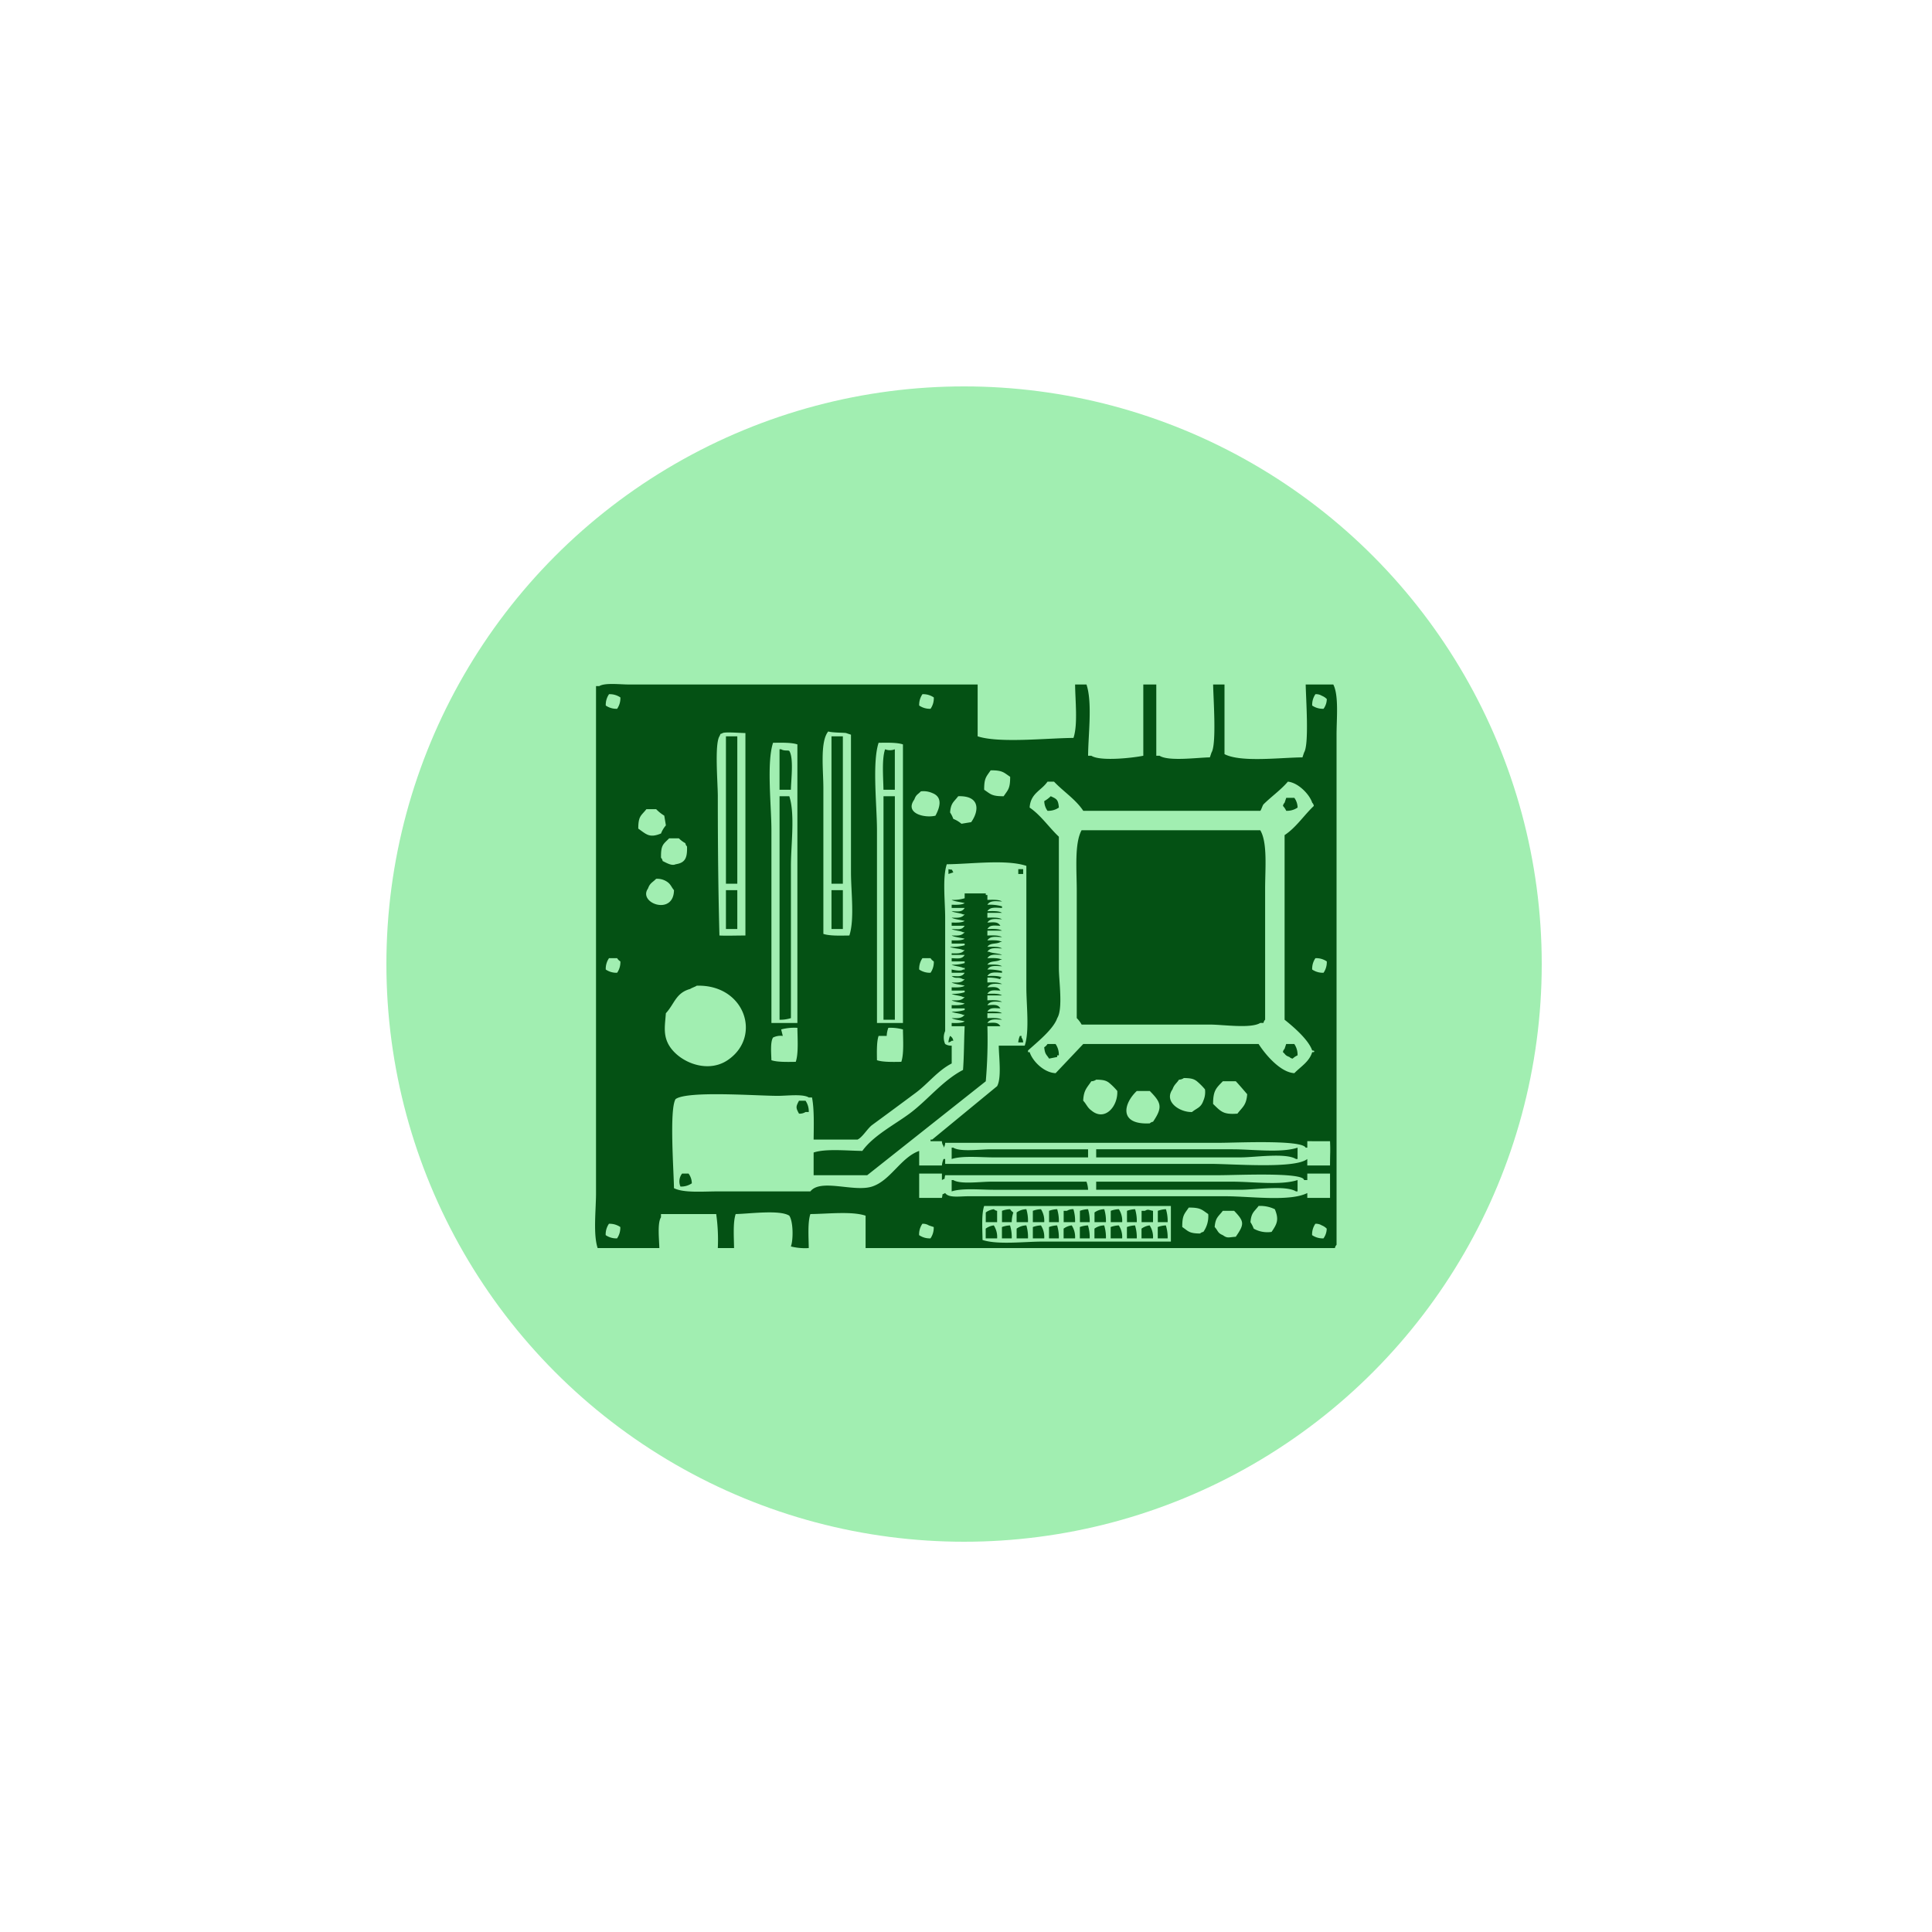 <svg xmlns="http://www.w3.org/2000/svg" width="500" height="500" viewBox="0 0 500 500">
  <defs>
    <style>
      .cls-1 {
        fill: #a1eeb1;
      }

      .cls-2 {
        fill: #045114;
        fill-rule: evenodd;
      }
    </style>
  </defs>
  <circle class="cls-1" cx="249.5" cy="249.5" r="149.5"/>
  <path id="Color_Fill_1" data-name="Color Fill 1" class="cls-2" d="M253.014,177.144v13.412c5.549,1.841,18.059.453,24.8,0.419,1.167-3.461.455-9.6,0.421-13.831h2.942c1.569,4.683.455,12.909,0.42,18.442h0.84c2.328,1.52,10.9.537,13.449,0V177.144h3.362v18.442h0.841c2.347,1.5,9.7.475,13.029,0.419l0.42-1.258c1.352-2.124.467-14.043,0.42-17.6H316.9v18.023c4.245,2.194,14.337.888,20.173,0.838l0.42-1.258c1.352-2.124.468-14.043,0.421-17.6h7.144c1.453,2.843.841,8.806,0.841,12.993V322.162a1.51,1.51,0,0,0-.42.838H224.015v-8.383c-3.581-1.2-9.926-.453-14.289-0.419-0.732,2.147-.453,5.972-0.42,8.8a14.882,14.882,0,0,1-4.623-.419c0.638-1.7.63-6.434-.421-7.964-2.5-1.59-10.364-.475-13.869-0.419-0.732,2.147-.453,5.972-0.42,8.8h-4.2a47.441,47.441,0,0,0-.42-8.8H171.061v0.839c-0.959,1.464-.476,5.72-0.421,7.963H154.67c-1.191-3.616-.42-9.862-0.42-14.25V177.563h0.84c1.48-.912,5.334-0.419,7.565-0.419h90.359Zm-95.4,2.515a4.82,4.82,0,0,0-.841,2.934,4.852,4.852,0,0,0,2.942.838,4.829,4.829,0,0,0,.841-2.934A4.852,4.852,0,0,0,157.612,179.659Zm81.113,0a4.82,4.82,0,0,0-.841,2.934,4.852,4.852,0,0,0,2.942.838,4.822,4.822,0,0,0,.841-2.934A4.852,4.852,0,0,0,238.725,179.659Zm101.706,0a4.82,4.82,0,0,0-.84,2.934,4.852,4.852,0,0,0,2.942.838,4.373,4.373,0,0,0,.84-2.515,3.518,3.518,0,0,0-1.26-.838A2.846,2.846,0,0,0,340.431,179.659ZM186.19,242.109c1.825,0.094,3.953,0,6.725,0V189.718c-1.921-.05-5.219-0.329-5.884,0-1.037.542-.286-0.18-0.841,0.838-1.285,2.069-.42,12.148-0.42,15.508C185.771,220.624,185.905,231,186.19,242.109Zm28.159-52.81c-2.177,2.663-1.261,9.991-1.261,14.669V241.69c1.621,0.554,4.461.449,6.724,0.419,1.379-4.167.421-11.37,0.421-16.346V190.137l-1.261-.419C218.629,189.6,215.421,189.652,214.349,189.3Zm-26.477,1.257h2.941V228.7h-2.941V190.556Zm27.317,0h2.942V228.7h-2.942V190.556Zm-15.55,74.185h6.725V192.652c-1.517-.52-4.154-0.449-6.3-0.419-1.7,5.158-.421,16.365-0.421,22.632v49.876Zm27.318,0h6.725V192.652c-1.517-.52-4.154-0.449-6.3-0.419-1.7,5.158-.42,16.365-0.42,22.632v49.876Zm-22.274-60.354h-2.942V193.909h0.42c0.773,0.487,1.769.207,2.1,0.419C205.447,196.156,204.738,201.7,204.683,204.387Zm26.9,0h-2.942c-0.055-3.279-.457-7.915.421-10.478a3.384,3.384,0,0,0,2.521,0v10.478Zm24.8-5.029c-1.107,1.648-1.7,1.933-1.681,5.029,1.653,1.1,1.939,1.7,5.044,1.677,1.107-1.648,1.7-1.933,1.681-5.03C259.767,199.93,259.481,199.335,256.376,199.358Zm14.71,2.934c-1.614,2.345-4.387,2.985-4.623,6.706,2.917,1.99,5.02,5.151,7.565,7.544v33.949c0,3.394,1.1,10.564-.42,12.993-1.018,2.94-5.351,6.351-7.565,8.383v0.419h0.42c0.747,2.333,3.681,5.321,6.724,5.448q3.573-3.771,7.145-7.544h45.39c1.584,2.5,5.536,7.334,9.246,7.544,1.617-1.677,3.863-2.937,4.623-5.448h0.42c0.416-.423-0.414-0.415-0.42-0.419-0.974-2.833-4.911-6.178-7.145-7.964v-47.78c2.96-1.942,5.023-5.151,7.565-7.544a1.435,1.435,0,0,0-.42-0.839c-0.7-2.179-3.629-5.2-6.3-5.448-1.846,2.173-4.283,3.86-6.3,5.867-0.24.238-.621,1.539-0.841,1.677h-45.81c-1.947-2.951-5.165-5.009-7.565-7.544h-1.681Zm-32.781,2.514c-0.8.852-1.208,0.783-1.682,2.1-2.62,3.631,2.756,4.883,5.464,4.191,1.094-2.038,2.016-4.787-.841-5.867A5.579,5.579,0,0,0,238.305,204.806Zm-36.564,1.258h2.521c1.526,4.614.421,12.571,0.421,18.022v39.4a9.069,9.069,0,0,1-2.942.419V206.064Zm26.9,0h2.942V263.9h-2.942V206.064Zm19.333,0c-1.071,1.447-1.9,1.673-2.1,4.191a8.214,8.214,0,0,1,.84,1.677,7.247,7.247,0,0,1,2.1,1.257l2.522-.419C253.46,209.788,253.627,205.864,247.971,206.064Zm23.956,0c1.49,0.7,1.923.812,2.1,2.934a4.852,4.852,0,0,1-2.942.838,4.38,4.38,0,0,1-.841-2.515A7.606,7.606,0,0,0,271.927,206.064Zm60.939,0.419h2.1a4.373,4.373,0,0,1,.84,2.515,4.85,4.85,0,0,1-2.942.838,4.56,4.56,0,0,0-.84-1.257,1.435,1.435,0,0,1,.42-0.839Zm-165.588,2.934c-1.328,1.689-2.111,1.7-2.1,5.029,2.127,1.5,2.9,2.492,5.884,1.258a7.227,7.227,0,0,1,1.26-2.1l-0.42-2.515a10.482,10.482,0,0,1-2.1-1.676h-2.522Zm112.634,5.448h46.23c1.921,3.189,1.261,9.989,1.261,15.089V263.9a1.51,1.51,0,0,0-.42.838h-0.841c-2.439,1.515-9.623.42-13.028,0.42h-33.2a7.591,7.591,0,0,0-1.261-1.677V230.373C278.651,225.077,278.047,218.289,279.912,214.865Zm-106.75,2.1c-1.528,1.549-2.159,1.661-2.1,5.03a1.506,1.506,0,0,1,.42.838c1.128,0.554,2.391,1.312,3.362.838,2.485-.368,3.046-1.644,2.942-4.61a1.51,1.51,0,0,1-.42-0.839,7.546,7.546,0,0,1-1.681-1.257h-2.522Zm73.128,53.648v4.611c-3.63,1.86-6.123,5.218-9.246,7.544-3.863,2.876-7.464,5.539-11.348,8.382-1.168.856-2.509,3.2-3.782,3.773H210.566c0.043-3.61.171-7.943-.42-10.9h-0.84c-1.522-.974-5.689-0.419-7.986-0.419-5.549,0-23.378-1.373-26.477.838-1.653,2.616-.466,18.654-0.42,23.052,2.5,1.285,7.551.839,11.347,0.839h23.956c2.669-3.405,11.28.265,15.97-1.258,4.792-1.555,7.409-7.52,12.188-9.221v3.773h5.884a5.323,5.323,0,0,1,.42-1.677h0.421v1.257h68.5c6.006,0,22.005,1.336,25.216-1.257v1.677h5.884c0.009-3.594.127-3.507,0-6.287H338.33v1.676h-0.42c-1.016-2.105-18.15-1.257-22.275-1.257H244.609a2.023,2.023,0,0,1-.421,1.257V296.6a2.137,2.137,0,0,1-.42-1.257h-2.942v-0.419h0.42l16.811-13.832c1.19-2.19.457-7.489,0.421-10.478H265.2c1.269-3.832.42-10.468,0.42-15.088V224.086c-5.254-1.748-14.451-.455-20.593-0.419-1.159,3.5-.42,9.566-0.42,13.831v29.339a4.1,4.1,0,0,0,0,3.353A2.832,2.832,0,0,0,246.29,270.609Zm-0.841-45.685c1.364,0.347.642-.205,1.261,0.839l-1.261.419v-1.258Zm18.072,0h1.261v1.258h-1.261v-1.258ZM169.8,227.439c-0.916.952-1.585,1.051-2.1,2.515-2.666,3.766,6.643,7.138,6.725.419-0.679-.8-0.8-1.462-1.681-2.1A4.526,4.526,0,0,0,169.8,227.439Zm18.072,2.934h2.941v10.059h-2.941V230.373Zm27.317,0h2.942v10.059h-2.942V230.373Zm34.463,0.838h5.464v0.419h0.42v1.258c1.378-.049,3.019-0.1,3.782.419-1.795-.1-3.1-0.281-3.782.838a11.568,11.568,0,0,1,3.782.419v0.419c-1.795-.1-3.1-0.28-3.782.839,1.378-.049,3.019-0.1,3.782.419h-3.782V237.5c1.378-.049,3.019-0.1,3.782.419-1.795-.1-3.1-0.28-3.782.839,1.743-.082,2.7-0.253,3.362.838-1.743-.082-2.7-0.253-3.362.838,1.378-.049,3.019-0.1,3.782.419h-3.782v1.258c1.378-.049,3.019-0.1,3.782.419-1.795-.1-3.1-0.281-3.782.838,1.378-.049,3.019-0.1,3.782.419H258.9c-1.117.655-2.624,0.11-3.362,1.258,1.378-.049,3.019-0.1,3.782.419-1.795-.1-3.1-0.281-3.782.838h0.42c0.684,0.422,2.684.4,3.362,0.838-1.795-.1-3.1-0.281-3.782.838,1.378-.049,3.019-0.1,3.782.42H258.9c-1.117.655-2.624,0.11-3.362,1.257,1.378-.049,3.019-0.1,3.782.419-1.795-.1-3.1-0.281-3.782.838a13.936,13.936,0,0,1,3.782.419v0.42c-1.795-.1-3.1-0.281-3.782.838,1.378-.049,3.019-0.1,3.782.419H258.9v0.419a10.565,10.565,0,0,0-3.362-.419v1.257c1.378-.049,3.019-0.1,3.782.419-1.795-.1-3.1-0.28-3.782.839,1.743-.082,2.7-0.253,3.362.838-1.743-.082-2.7-0.252-3.362.838,1.378-.049,3.019-0.1,3.782.419h-3.782v1.258c1.378-.049,3.019-0.1,3.782.419-1.795-.1-3.1-0.281-3.782.838,1.743-.082,2.7-0.252,3.362.838-1.743-.081-2.7-0.252-3.362.839,1.378-.049,3.019-0.1,3.782.419h-3.782v1.257c1.378-.049,3.019-0.1,3.782.419-1.795-.1-3.1-0.281-3.782.838,1.743-.081,2.7-0.252,3.362.839h-3.362a124.544,124.544,0,0,1-.42,14.25l-30.681,24.309H210.566v-5.867c3.139-1.055,8.717-.454,12.609-0.42,2.823-3.939,8.26-6.741,12.188-9.639,4.665-3.444,8.565-8.564,13.869-11.317,0.273-3.7.241-7.371,0.42-11.316H246.29v-0.839c1.3,0.04,2.66.059,3.362-.419-0.711-.22-2.749-0.425-3.362-0.838,1.8,0.052,2.566.062,3.362-.838h-0.42c-0.591-.371-2.357-0.455-2.942-0.838a9.982,9.982,0,0,0,3.362-.42v-0.419H246.29v-0.838c1.3,0.04,2.66.059,3.362-.419-0.711-.221-2.749-0.426-3.362-0.838,1.8,0.051,2.566.061,3.362-.839h-0.42c-0.591-.37-2.357-0.454-2.942-0.838a9.96,9.96,0,0,0,3.362-.419v-0.419H246.29v-0.838c1.3,0.039,2.66.059,3.362-.419-0.711-.221-2.749-0.426-3.362-0.839,1.8,0.052,2.566.062,3.362-.838h-0.42c-1.291-.768-1.831.057-2.942-0.838,1.743,0.082,2.7.252,3.362-.838H246.29V250.91c0.938,0.2,2.507.484,2.942,0h0.42v-0.419h-0.42c-0.591-.371-2.357-0.454-2.942-0.838a9.96,9.96,0,0,0,3.362-.419v-0.419H246.29v-0.839c1.743,0.082,2.7.253,3.362-.838H246.29v-0.419c1.8,0.052,2.566.062,3.362-.838h-0.42c-0.685-.422-2.684-0.4-3.362-0.838a11.544,11.544,0,0,0,3.782-.42V244.2H246.29v-0.838c1.3,0.04,2.66.059,3.362-.419-0.711-.221-2.749-0.426-3.362-0.838,1.8,0.051,2.566.061,3.362-.839h-0.42c-0.591-.37-2.357-0.454-2.942-0.838,1.743,0.082,2.7.253,3.362-.838H246.29v-0.838c1.3,0.039,2.66.059,3.362-.419-0.711-.221-2.749-0.426-3.362-0.839,1.8,0.052,2.566.062,3.362-.838h-0.42c-0.591-.371-2.357-0.455-2.942-0.838,1.743,0.081,2.7.252,3.362-.839H246.29v-0.838c1.3,0.04,2.66.059,3.362-.419-0.711-.22-2.749-0.426-3.362-0.838a9.985,9.985,0,0,0,3.362-.419v-1.258Zm-92.04,16.765a4.824,4.824,0,0,0-.841,2.934,4.859,4.859,0,0,0,2.942.839,4.831,4.831,0,0,0,.841-2.934,2.564,2.564,0,0,1-.841-0.839h-2.1Zm81.113,0a4.824,4.824,0,0,0-.841,2.934,4.859,4.859,0,0,0,2.942.839,4.824,4.824,0,0,0,.841-2.934,2.564,2.564,0,0,1-.841-0.839h-2.1Zm101.706,0a4.825,4.825,0,0,0-.84,2.934,4.859,4.859,0,0,0,2.942.839,4.825,4.825,0,0,0,.84-2.934A4.856,4.856,0,0,0,340.431,247.976ZM180.307,255.1c-0.362.271-1.322,0.56-1.682,0.838-3.737,1.016-4.073,3.882-6.3,6.287-0.2,2.807-.67,5.105.421,7.544,2.083,4.661,9.915,8.39,15.55,4.61C197.293,268.344,192.81,254.718,180.307,255.1ZM206.364,266a13.2,13.2,0,0,0-4.2.419l0.42,1.676a4.446,4.446,0,0,0-2.521.42c-0.736,1.107-.474,4.063-0.421,5.867,1.517,0.52,4.154.449,6.3,0.419C206.676,272.653,206.4,268.829,206.364,266Zm23.115,2.095h-2.1c-0.521,1.513-.45,4.143-0.42,6.287,1.517,0.52,4.154.449,6.3,0.419,0.7-2.039.453-5.668,0.421-8.382A12.162,12.162,0,0,0,229.9,266,6.577,6.577,0,0,0,229.479,268.094Zm16.391,0a1.622,1.622,0,0,1,.84,1.258h-0.42a1.514,1.514,0,0,1-.841.419A5.307,5.307,0,0,1,245.87,268.094Zm18.912,1.677h-1.261a5.338,5.338,0,0,1,.42-1.677h0.421v0.42A2.134,2.134,0,0,1,264.782,269.771Zm6.3,0.419h2.1a4.822,4.822,0,0,1,.841,2.934h-0.42v0.419l-2.1.419c-0.717-1.142-1.066-1.047-1.261-2.934A2.552,2.552,0,0,0,271.086,270.19Zm61.78,0h2.1a4.822,4.822,0,0,1,.84,2.934,4.616,4.616,0,0,0-1.26.838,1.439,1.439,0,0,1-.841-0.419c-1.155-.421-0.923-0.6-1.681-1.257a1.442,1.442,0,0,1,.42-0.839Zm-26.477,8.8a2.146,2.146,0,0,1-1.261.419c-0.654,1-1.228,1.226-1.681,2.515-2.309,3.249,1.934,5.969,5.043,5.867,1.3-1.065,2.309-1.109,2.942-2.933a5.534,5.534,0,0,0,.421-2.934,15.952,15.952,0,0,0-2.1-2.1C308.882,279.132,308.005,279.029,306.389,278.992Zm-22.695.419a2.146,2.146,0,0,1-1.261.419c-1.075,1.66-1.975,2.224-2.1,5.03,0.819,0.858,1.094,1.805,2.1,2.514,3.469,2.947,6.92-1.012,6.725-5.029a15.832,15.832,0,0,0-2.1-2.1C286.187,279.552,285.31,279.449,283.694,279.411Zm32.782,0.419c-1.638,1.708-2.535,2.316-2.522,5.868,2.1,2.059,2.685,2.778,6.3,2.515,1.244-1.67,2.31-2.122,2.522-5.03-1.024-1.19-1.9-2.241-2.942-3.353h-3.362ZM294.2,282.345c-3.5,3.3-4.689,8.8,3.362,8.382a1.524,1.524,0,0,1,.841-0.419c2.609-3.823,2.075-5-.841-7.963H294.2Zm-87.417,2.515h1.681a4.825,4.825,0,0,1,.841,2.933h-0.841a2.843,2.843,0,0,1-1.681.42C205.923,286.653,205.956,286.417,206.784,284.86Zm74.809,12.573v2.1H257.217c-3.447,0-8.2-.485-10.927.419v-2.934h0.42c1.841,1.147,6.99.419,9.666,0.419h25.217Zm2.1,2.1v-2.1H319c5.107,0,12.524,1,16.811-.419v2.934h-0.42c-2.665-1.652-10.61-.419-14.289-0.419h-37.4Zm-107.17,4.191h1.681a4.375,4.375,0,0,1,.841,2.515,4.852,4.852,0,0,1-2.942.838A3.293,3.293,0,0,1,176.524,303.72Zm61.36,0v6.287h5.884c0.348-1.36-.206-0.64.841-1.257,0.91,1.329,3.733.837,5.884,0.838h66.823c6.082,0,16.545,1.455,21.014-.838v1.257h5.884V303.72H338.33V305.4h-0.841c-0.132-2.094-17.449-1.259-21.854-1.258H244.609c-0.348,1.36.206,0.641-.841,1.258V303.72h-5.884Zm43.709,4.191H257.217c-3.447,0-8.2-.484-10.927.42V305.4h0.42c1.84,1.147,6.99.419,9.666,0.419h24.8A6.577,6.577,0,0,1,281.593,307.911Zm2.1,0v-2.1H319c5.107,0,12.524,1,16.811-.419v2.934h-0.42c-2.665-1.652-10.61-.42-14.289-0.42h-37.4Zm19.333,13.412V312.1H254.7c-0.732,2.147-.453,5.971-0.42,8.8,3.955,1.3,10.8.419,15.55,0.419h33.2Zm22.695-9.22c-1.071,1.447-1.9,1.673-2.1,4.191a8.183,8.183,0,0,1,.841,1.676,7.172,7.172,0,0,0,4.623.839c1.386-2.031,1.985-3.147.841-5.868A8.63,8.63,0,0,0,325.722,312.1Zm-18.072.419c-1.108,1.648-1.7,1.933-1.681,5.029,1.574,1.053,1.708,1.666,4.623,1.677a1.514,1.514,0,0,1,.84-0.419,7.012,7.012,0,0,0,1.261-4.611C311.04,313.094,310.755,312.5,307.65,312.522Zm-49.593,3.772h-2.941v-2.515a4.453,4.453,0,0,1,2.1-.838,1.514,1.514,0,0,0,.84.419v2.934Zm3.783,0h-2.522V313.36a6.624,6.624,0,0,1,2.1-.419,2.558,2.558,0,0,0,.84.838A7.649,7.649,0,0,0,261.84,316.294Zm4.2,0H263.1v-2.515a4.409,4.409,0,0,1,2.521-.838A10.478,10.478,0,0,1,266.043,316.294Zm4.2,0H267.3V313.36a6.611,6.611,0,0,1,2.1-.419A5.523,5.523,0,0,1,270.245,316.294Zm3.783,0h-2.522V313.36a6.618,6.618,0,0,1,2.1-.419A10.509,10.509,0,0,1,274.028,316.294Zm4.2,0h-2.942V313.36h0.84a2.844,2.844,0,0,1,1.681-.419A10.478,10.478,0,0,1,278.231,316.294Zm3.782,0h-2.521V313.36a6.611,6.611,0,0,1,2.1-.419A10.509,10.509,0,0,1,282.013,316.294Zm4.2,0h-2.942v-2.515a4.41,4.41,0,0,1,2.522-.838A10.509,10.509,0,0,1,286.216,316.294Zm4.2,0h-2.942V313.36a6.617,6.617,0,0,1,2.1-.419A5.522,5.522,0,0,1,290.419,316.294Zm3.782,0h-2.522V313.36a6.624,6.624,0,0,1,2.1-.419A10.509,10.509,0,0,1,294.2,316.294Zm4.2,0h-2.942V313.36H296.3c0.887-.506.937-0.2,2.1,0v2.934Zm3.782,0h-2.521V313.36a6.617,6.617,0,0,1,2.1-.419A10.453,10.453,0,0,1,302.186,316.294Zm14.29-2.934c-1.071,1.447-1.9,1.673-2.1,4.191,0.878,0.922.722,1.546,2.1,2.1,1.229,0.891,1.483.54,3.362,0.419,2.228-3.236,2.27-3.917-.42-6.706h-2.942Zm-158.864,3.353a4.822,4.822,0,0,0-.841,2.934,4.852,4.852,0,0,0,2.942.838,4.826,4.826,0,0,0,.841-2.934A4.859,4.859,0,0,0,157.612,316.713Zm81.113,0a4.822,4.822,0,0,0-.841,2.934,4.852,4.852,0,0,0,2.942.838,4.82,4.82,0,0,0,.841-2.934l-1.261-.419A2.844,2.844,0,0,0,238.725,316.713Zm101.706,0a4.822,4.822,0,0,0-.84,2.934,4.852,4.852,0,0,0,2.942.838,4.373,4.373,0,0,0,.84-2.515,3.531,3.531,0,0,0-1.26-.838A2.846,2.846,0,0,0,340.431,316.713Zm-82.374,3.772h-2.941V317.97a4.453,4.453,0,0,1,2.1-.838A5.525,5.525,0,0,1,258.057,320.485Zm3.783,0h-2.522v-2.934a6.652,6.652,0,0,1,2.1-.419A10.509,10.509,0,0,1,261.84,320.485Zm4.2,0H263.1V317.97a4.409,4.409,0,0,1,2.521-.838A10.478,10.478,0,0,1,266.043,320.485Zm4.2,0H267.3v-2.934a6.639,6.639,0,0,1,2.1-.419A5.525,5.525,0,0,1,270.245,320.485Zm3.783,0h-2.522v-2.934a6.646,6.646,0,0,1,2.1-.419A10.509,10.509,0,0,1,274.028,320.485Zm4.2,0h-2.942V317.97a4.462,4.462,0,0,1,2.1-.838A5.525,5.525,0,0,1,278.231,320.485Zm3.782,0h-2.521v-2.934a6.639,6.639,0,0,1,2.1-.419A10.509,10.509,0,0,1,282.013,320.485Zm4.2,0h-2.942V317.97a4.41,4.41,0,0,1,2.522-.838A10.509,10.509,0,0,1,286.216,320.485Zm4.2,0h-2.942v-2.934a6.645,6.645,0,0,1,2.1-.419A5.525,5.525,0,0,1,290.419,320.485Zm3.782,0h-2.522v-2.934a6.652,6.652,0,0,1,2.1-.419A10.509,10.509,0,0,1,294.2,320.485Zm4.2,0h-2.942V317.97a4.462,4.462,0,0,1,2.1-.838A5.525,5.525,0,0,1,298.4,320.485Zm3.782,0h-2.521v-2.934a6.645,6.645,0,0,1,2.1-.419A10.453,10.453,0,0,1,302.186,320.485Z"/>
</svg>
